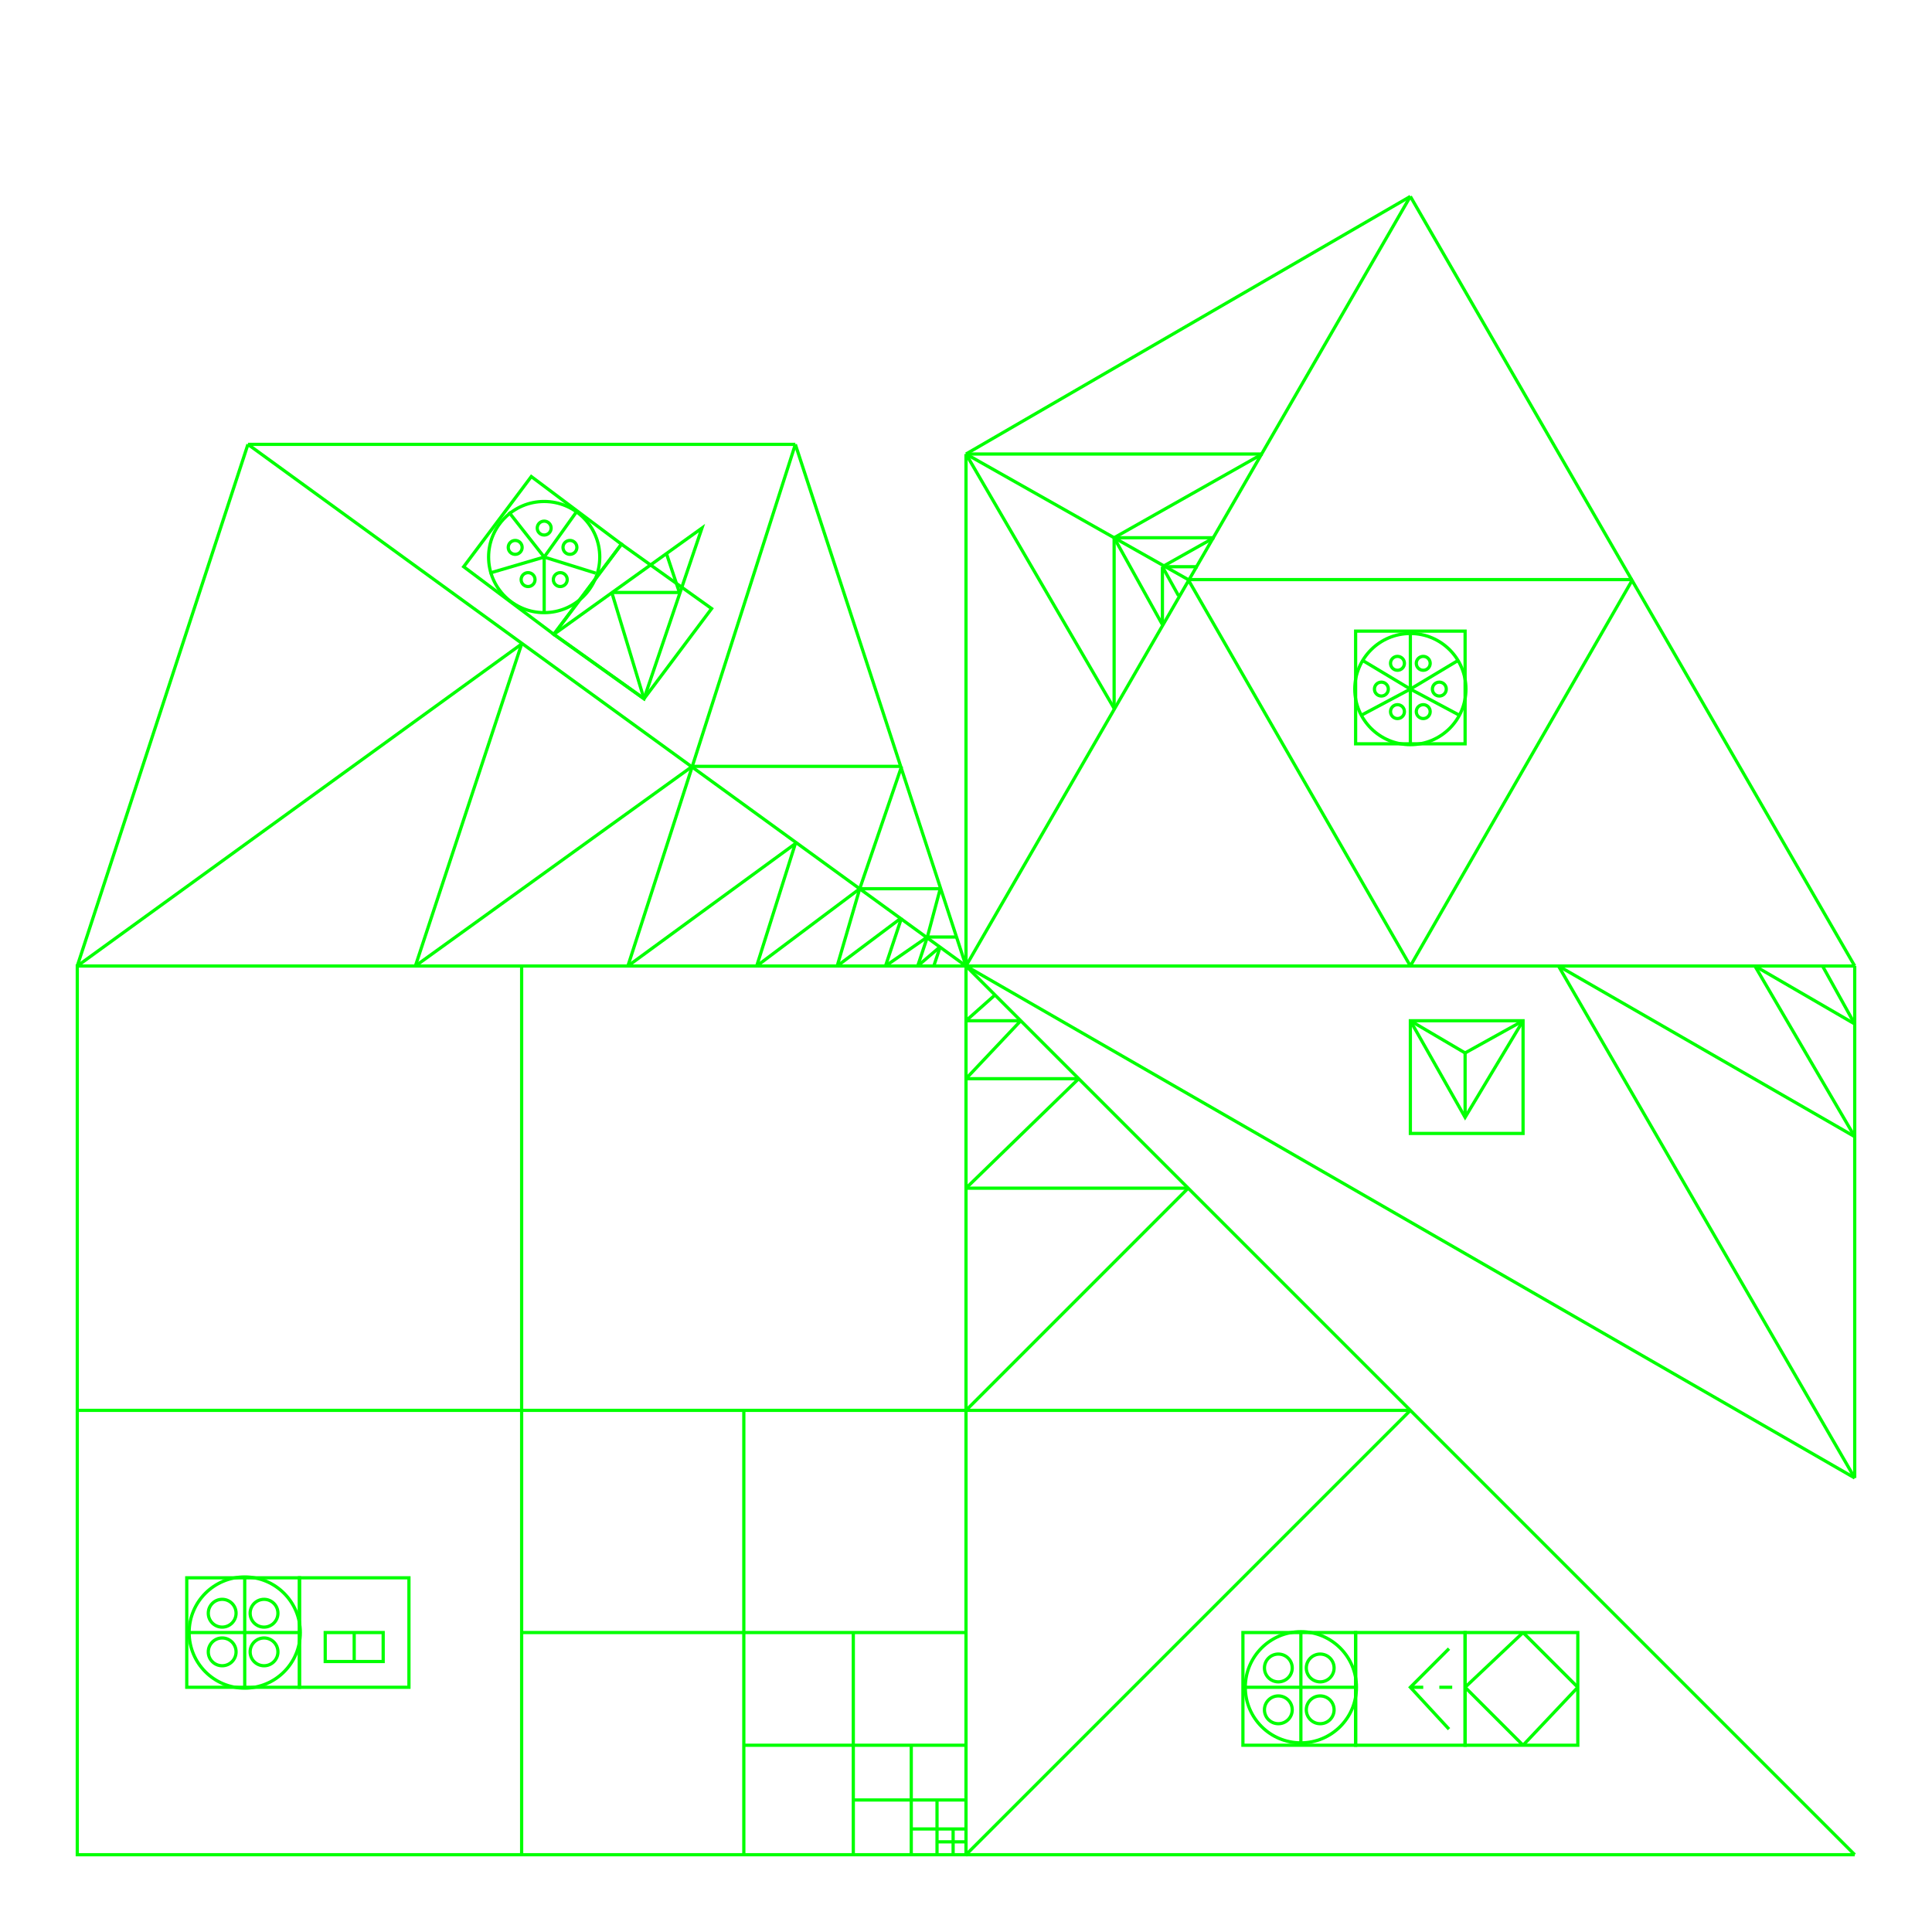 <svg width="600" height="600" viewbox = "0 0 600 600"  xmlns="http://www.w3.org/2000/svg">
<!--<json>{
  "glyph": "0230,0227,",
  "x0": 300,
  "y0": 300,
  "unit": 276.18169715144825,
  "width": 600,
  "height": 600,
  "style": {
    "color0": "#00ff00",
    "fill0": "black",
    "line0": 1,
    "color1": "black",
    "fill1": "black",
    "line1": 5,
    "color2": "red",
    "fill2": "red",
    "line2": 1,
    "color3": "#FF7900",
    "fill3": "#FF7900",
    "line3": 1,
    "color4": "yellow",
    "fill4": "yellow",
    "line4": 1,
    "color5": "green",
    "fill5": "green",
    "line5": 1,
    "color6": "blue",
    "fill6": "blue",
    "line6": 1,
    "color7": "purple",
    "fill7": "purple",
    "line7": 1
  },
  "shapes": [
    "0220:0313,0304,0336,0332,0337,0342,0336,0333,0330,0334,0337,0342,0335,0336,0331,0332,0333,0336,0332,0337,0342,0336,0333,0334,0333,0337,0342,0335,0336,0331,0336,0332,0337,0342,0336,0333,0330,0334,0337,0342,0335,0336,0331,0336,0332,0337,0342,0336,0333,0330,0334,0337,0342,0335,0336,0331,0336,0332,0337,0342,0336,0333,0330,0334,0337,0342,0335,0336,0331,0337,0337,0337,0337,0337,0336,0336,0336,0336,0336,0336,0332,0337,0342,0336,0333,0334,0333,0337,0342,0335,0336,0331,0337,0337,0337,0337,0337,0337,0332,0336,0336,0336,0330,0336,0333,0330,0337,0336,0333,0337,01304,01313,0331,0331,0333,0333,0333,0333,0333,0336,0330,0337,0337,0337,0337,",
    "01220:0333,0200,0336,0330,0332,0336,0331,0333,0337,0220,0336,0331,0333,0337,0337,0320,",
    "0221:0304,0334,0306,0336,0330,0335,0201,0335,0335,0201,0335,0335,0201,0335,0304,0335,0336,0330,0336,0331,0332,0330,0336,0333,0337,01306,0331,0331,0336,0332,0337,0337,0337,0333,0337,",
    "01221:0333,0200,0336,0330,0332,0331,0336,0333,0330,0337,0221,0336,0331,0333,0337,0337,",
    "0222:0350,0335,0310,0336,0201,0334,0334,0334,0336,0201,0335,0335,0335,0336,0201,0334,0334,0334,0336,0201,0335,0335,0335,0336,0201,0334,0334,0334,0336,0201,0335,0335,0335,0336,0201,0334,0334,0334,0336,0201,0335,0335,0335,0336,0201,0334,0334,0330,0335,0337,0337,0337,0337,0337,0337,0337,0337,0337,0331,0304,0313,0336,0330,0333,0336,0331,0336,0331,0332,0336,0332,0337,01304,01350,01310,0331,0331,0332,0332,0332,0332,0330,0332,0336,0332,0337,0337,0337,0337,",
    "01222:0333,0200,0336,0330,0332,0336,0331,0333,0337,0332,0222,0333,0336,0333,0331,0337,0337,",
    "0223:0304,0335,0330,0334,0334,0306,0350,0335,0312,0336,0313,0337,0330,0334,0334,0334,0334,0313,0336,0330,0334,0334,0334,0334,0334,0334,0330,0335,0335,0335,0335,0312,0335,0312,0336,0313,0337,0201,0335,0335,0335,0335,0335,0312,0336,0201,0334,0334,0334,0334,0334,0336,0201,0335,0335,0335,0335,0335,0336,0201,0334,0334,0334,0334,0334,0334,0335,0336,0201,0331,0335,0334,0334,0337,0330,0335,0337,0331,0334,0337,0330,0335,0337,0331,0334,0337,0330,0334,0313,0336,0312,0337,0331,0334,0334,0334,0313,0304,0313,0336,0336,0330,0333,0333,0336,0331,0332,0336,0331,0337,01312,0331,0332,0332,0332,0332,0336,0330,0337,0337,0337,0337,",
    "01223:0333,0200,0336,0336,0330,0332,0337,0223,0336,0331,0333,0337,0337,0320,",
    "0224:0304,0313,0335,0311,0305,0350,0330,0334,0334,0334,0334,0336,0330,0334,0334,0330,0335,0337,0335,0335,0335,0335,0336,0330,0335,0335,0335,0336,0201,0334,0334,0334,0336,0201,0335,0335,0335,0336,0201,0334,0334,0334,0336,0201,0335,0335,0335,0336,0201,0334,0334,0334,0336,0201,0335,0335,0335,0334,0330,0334,0337,0337,0337,0337,0337,0337,0336,0331,0334,0334,0334,0330,0335,0335,0337,0331,0335,0304,0337,0334,0313,0336,0336,0336,0333,0333,0333,0336,0330,0332,0337,0336,0336,0331,0332,0337,0337,01305,01311,0331,0332,0332,0332,0332,0336,0330,0336,0330,0332,0337,0337,0337,0337,0337,",
    "01224:0333,0200,0336,0332,0330,0224,0333,0331,0337,",
    "0225:0313,0304,0335,0305,0311,0334,0336,0330,0335,0337,0350,0335,0330,0335,0335,0335,0335,0330,0335,0335,0335,0336,0335,0201,0335,0335,0335,0335,0336,0201,0334,0334,0334,0334,0201,0335,0335,0335,0335,0336,0201,0334,0334,0334,0334,0201,0335,0335,0335,0335,0336,0201,0334,0334,0334,0334,0201,0335,0335,0335,0335,0336,0201,0334,0334,0334,0334,0201,0335,0335,0335,0335,0336,0201,0334,0334,0334,0334,0201,0335,0335,0335,0335,0336,0201,0334,0334,0334,0334,0201,0335,0335,0335,0335,0336,0201,0334,0334,0334,0337,0330,0337,0337,0337,0337,0337,0337,0337,0331,0304,0334,0313,",
    "01225:0333,0200,0336,0336,0332,0332,0330,0337,0225,0304,0333,0331,0336,0330,0337,0337,",
    "0226:0313,0304,0335,0306,0350,0312,0330,0334,0334,0334,0334,0334,0336,0330,0334,0334,0330,0331,0334,0336,0342,0334,0334,0342,0330,0334,0336,0331,0342,0335,0335,0335,0335,0342,0334,0336,0342,0334,0334,0342,0330,0334,0336,0331,0342,0335,0335,0335,0335,0342,0334,0336,0342,0334,0334,0342,0334,0337,0330,0335,0337,0331,0334,0337,0330,0335,0337,0331,0313,0336,0312,0335,0337,0342,0330,0335,0335,0335,0337,0330,0335,0335,0335,0313,0337,0304,0313,",
    "01226:0333,0200,0336,0330,0332,0332,0337,0226,0336,0331,0336,0333,0330,0333,0333,0331,0333,0337,0337,",
    "0227:0331,0220,0333,0332,0222,0333,0330,0332,0335,0335,0332,0223,0335,0335,0221,0312,0336,0331,0306,0334,0313,0337,0330,0335,0304,0335,0335,0336,0312,0337,0313,0304,0330,0335,0330,0335,0330,0335,0330,0334,0331,0335,0330,0334,0334,0350,0310,0337,0335,0330,0336,0335,0304,0335,0306,0334,0330,0335,0335,0330,0335,0335,0330,0335,0335,0304,0334,0226,0335,0306,0350,0334,0312,0336,0330,0335,0335,0330,0331,0334,0334,0331,0337,0313,0304,0332,0225,0335,0305,0334,0311,0336,0330,0335,0350,0335,0337,0304,0334,0224,0335,0305,0350,0334,0311,0336,0330,0335,0335,0335,0335,0335,0304,0305,0330,0334,0334,0311,0337,0330,0335,0335,0304,0335,0313,",
    "01227:0333,0200,0336,0330,0332,0210,0227,0211,0331,0333,0337,",
    "0230:0331,0200,0335,0201,0334,0334,0350,0335,0310,0337,0201,0335,0304,0335,0336,0201,0335,0312,0336,0201,0335,0306,0350,0335,0313,0337,0201,0334,0313,0336,0312,0337,0304,0335,0335,0306,0334,0201,0335,0335,0342,0335,0350,0335,0312,0336,0201,0334,0334,0201,0335,0335,0335,0337,0313,0304,0335,0332,0335,0305,0334,0311,0336,0201,0335,0350,0335,0337,0342,0334,0336,0201,0335,0335,0201,0335,0335,0335,0337,0313,0304,0335,",
    "01230:0333,0200,0336,0330,0332,0336,0230,0337,0331,0333,0337,",
    "0231:0350,0310,0362,0203,0335,0335,0203,0335,0335,0335,0337,0203,0363,0324,0334,0334,0334,0336,0362,0203,0335,0334,0334,0337,0203,0334,0334,0334,0334,0335,0336,0203,0334,0337,0203,0363,0335,0320,0336,0331,0335,0335,0335,0337,0362,0203,0335,0335,0335,0336,0203,0335,0335,0203,0363,0331,0304,0335,0313,",
    "01231:0333,0200,0336,0330,0332,0336,0331,0332,0336,0330,0337,0231,0331,0333,0336,0331,0337,0337,0337,",
    "0232:0336,0336,0336,0336,0336,0362,0203,0337,0203,0306,0334,0337,0203,0335,0335,0203,0203,0334,0334,0203,0203,0335,0335,0203,0203,0334,0334,0203,0203,0335,0335,0203,0203,0334,0334,0203,0335,0203,0336,0336,0203,0304,0337,0337,0337,0337,0337,0364,",
    "01232:0333,0200,0336,0330,0332,0331,0336,0330,0337,0232,0336,0330,0337,0333,0337,0331,",
    "0233:0336,0336,0362,0203,0336,0203,0334,0364,0337,0330,0335,0335,0337,0342,0336,0330,0332,0331,0337,0342,0336,0330,0334,0336,0362,0203,0337,0203,0335,0364,0335,0337,0337,0335,0335,",
    "01233:0333,0200,0336,0332,0336,0330,0337,0233,0336,0330,0333,0333,0337,0337,0331,",
    "0234:0336,0366,0330,0333,0333,0336,0331,0337,0367,0335,0335,0366,0331,0333,0333,0367,0335,0335,0337,",
    "01234:0333,0200,0336,0330,0332,0336,0331,0337,0234,0336,0330,0336,0330,0337,0337,0333,0337,0331,",
    "0235:0313,0336,0314,0336,0313,0337,0234,0234,0234,0234,0314,0337,0313,",
    "01235:0333,0200,0336,0332,0336,0330,0337,0235,0336,0330,0337,0333,0337,0331,",
    "0236:0336,0336,0336,0336,0347,0337,0337,0337,0337,",
    "01236:0333,0200,0336,0330,0332,0336,0342,0335,0342,0335,0342,0335,0342,0335,0337,0236,0331,0333,0337,",
    "0237:0246,0331,0332,0331,0246,0330,0333,0331,0331,0333,0246,0332,0330,",
    "01237:0333,0200,0336,0330,0332,0336,0237,0313,0337,0304,0313,0331,0333,0337,"
  ]
}</json>-->	<path d = "M300 576 L300 300 L24 300 L24 576 L300 576 Z" stroke = "#00ff00" stroke-width = "1" fill = "none" />    <line x1="300" y1="576" x2="576" y2="576" style="stroke:#00ff00;stroke-width:1" />
    <line x1="576" y1="576" x2="300" y2="300" style="stroke:#00ff00;stroke-width:1" />
    <line x1="300" y1="300" x2="576" y2="300" style="stroke:#00ff00;stroke-width:1" />
    <line x1="576" y1="300" x2="576" y2="459" style="stroke:#00ff00;stroke-width:1" />
    <line x1="576" y1="459" x2="300" y2="300" style="stroke:#00ff00;stroke-width:1" />
    <line x1="300" y1="300" x2="438" y2="61" style="stroke:#00ff00;stroke-width:1" />
    <line x1="438" y1="61" x2="576" y2="300" style="stroke:#00ff00;stroke-width:1" />
    <line x1="438" y1="61" x2="300" y2="141" style="stroke:#00ff00;stroke-width:1" />
    <line x1="300" y1="141" x2="300" y2="300" style="stroke:#00ff00;stroke-width:1" />
    <line x1="24" y1="300" x2="77" y2="138" style="stroke:#00ff00;stroke-width:1" />
    <line x1="77" y1="138" x2="300" y2="300" style="stroke:#00ff00;stroke-width:1" />
    <line x1="77" y1="138" x2="247" y2="138" style="stroke:#00ff00;stroke-width:1" />
    <line x1="247" y1="138" x2="300" y2="300" style="stroke:#00ff00;stroke-width:1" />
    <line x1="162" y1="576" x2="162" y2="300" style="stroke:#00ff00;stroke-width:1" />
    <line x1="300" y1="438" x2="24" y2="438" style="stroke:#00ff00;stroke-width:1" />
    <line x1="231" y1="576" x2="231" y2="438" style="stroke:#00ff00;stroke-width:1" />
    <line x1="300" y1="507" x2="162" y2="507" style="stroke:#00ff00;stroke-width:1" />
    <line x1="265" y1="576" x2="265" y2="507" style="stroke:#00ff00;stroke-width:1" />
    <line x1="300" y1="542" x2="231" y2="542" style="stroke:#00ff00;stroke-width:1" />
    <line x1="283" y1="576" x2="283" y2="542" style="stroke:#00ff00;stroke-width:1" />
    <line x1="300" y1="559" x2="265" y2="559" style="stroke:#00ff00;stroke-width:1" />
    <line x1="291" y1="576" x2="291" y2="559" style="stroke:#00ff00;stroke-width:1" />
    <line x1="300" y1="568" x2="283" y2="568" style="stroke:#00ff00;stroke-width:1" />
    <line x1="296" y1="576" x2="296" y2="568" style="stroke:#00ff00;stroke-width:1" />
    <line x1="300" y1="572" x2="291" y2="572" style="stroke:#00ff00;stroke-width:1" />
	<path d = "M93 524 L93 490 L58 490 L58 524 L93 524 Z" stroke = "#00ff00" stroke-width = "1" fill = "none" /><circle cx="76" cy = "507" r = "17.261" stroke = "#00ff00" stroke-width = "1" fill = "none" />
    <line x1="76" y1="507" x2="76" y2="490" style="stroke:#00ff00;stroke-width:1" />
    <line x1="76" y1="507" x2="93" y2="507" style="stroke:#00ff00;stroke-width:1" />
    <line x1="76" y1="507" x2="76" y2="524" style="stroke:#00ff00;stroke-width:1" />
    <line x1="76" y1="507" x2="58" y2="507" style="stroke:#00ff00;stroke-width:1" />
<circle cx="69" cy = "501" r = "4.315" stroke = "#00ff00" stroke-width = "1" fill = "none" />
<circle cx="82" cy = "501" r = "4.315" stroke = "#00ff00" stroke-width = "1" fill = "none" />
<circle cx="82" cy = "513" r = "4.315" stroke = "#00ff00" stroke-width = "1" fill = "none" />
<circle cx="69" cy = "513" r = "4.315" stroke = "#00ff00" stroke-width = "1" fill = "none" />
	<path d = "M127 524 L127 490 L93 490 L93 524 L127 524 Z" stroke = "#00ff00" stroke-width = "1" fill = "none" />	<path d = "M119 516 L119 507 L110 507 L101 507 L101 516 L110 516 L119 516 Z" stroke = "#00ff00" stroke-width = "1" fill = "none" />    <line x1="110" y1="516" x2="110" y2="507" style="stroke:#00ff00;stroke-width:1" />
    <line x1="300" y1="576" x2="438" y2="438" style="stroke:#00ff00;stroke-width:1" />
    <line x1="438" y1="438" x2="300" y2="438" style="stroke:#00ff00;stroke-width:1" />
    <line x1="300" y1="438" x2="369" y2="369" style="stroke:#00ff00;stroke-width:1" />
    <line x1="369" y1="369" x2="300" y2="369" style="stroke:#00ff00;stroke-width:1" />
    <line x1="300" y1="369" x2="335" y2="335" style="stroke:#00ff00;stroke-width:1" />
    <line x1="335" y1="335" x2="300" y2="335" style="stroke:#00ff00;stroke-width:1" />
    <line x1="300" y1="335" x2="317" y2="317" style="stroke:#00ff00;stroke-width:1" />
    <line x1="317" y1="317" x2="300" y2="317" style="stroke:#00ff00;stroke-width:1" />
    <line x1="300" y1="317" x2="309" y2="309" style="stroke:#00ff00;stroke-width:1" />
	<path d = "M421 542 L421 507 L386 507 L386 542 L421 542 Z" stroke = "#00ff00" stroke-width = "1" fill = "none" /><circle cx="404" cy = "524" r = "17.261" stroke = "#00ff00" stroke-width = "1" fill = "none" />
    <line x1="404" y1="524" x2="404" y2="507" style="stroke:#00ff00;stroke-width:1" />
    <line x1="404" y1="524" x2="421" y2="524" style="stroke:#00ff00;stroke-width:1" />
    <line x1="404" y1="524" x2="404" y2="542" style="stroke:#00ff00;stroke-width:1" />
    <line x1="404" y1="524" x2="386" y2="524" style="stroke:#00ff00;stroke-width:1" />
<circle cx="397" cy = "518" r = "4.315" stroke = "#00ff00" stroke-width = "1" fill = "none" />
<circle cx="410" cy = "518" r = "4.315" stroke = "#00ff00" stroke-width = "1" fill = "none" />
<circle cx="410" cy = "531" r = "4.315" stroke = "#00ff00" stroke-width = "1" fill = "none" />
<circle cx="397" cy = "531" r = "4.315" stroke = "#00ff00" stroke-width = "1" fill = "none" />
	<path d = "M455 542 L455 507 L421 507 L421 542 L455 542 Z" stroke = "#00ff00" stroke-width = "1" fill = "none" />	<path d = "M450 512 L438 524 L450 537 " stroke = "#00ff00" stroke-width = "1" fill = "none" />    <line x1="438" y1="524" x2="442" y2="524" style="stroke:#00ff00;stroke-width:1" />
    <line x1="447" y1="524" x2="451" y2="524" style="stroke:#00ff00;stroke-width:1" />
	<path d = "M490 542 L490 507 L455 507 L455 542 L490 542 Z" stroke = "#00ff00" stroke-width = "1" fill = "none" />    <line x1="473" y1="542" x2="490" y2="524" style="stroke:#00ff00;stroke-width:1" />
    <line x1="490" y1="524" x2="473" y2="507" style="stroke:#00ff00;stroke-width:1" />
    <line x1="473" y1="507" x2="455" y2="524" style="stroke:#00ff00;stroke-width:1" />
    <line x1="455" y1="524" x2="473" y2="542" style="stroke:#00ff00;stroke-width:1" />
    <line x1="576" y1="459" x2="484" y2="300" style="stroke:#00ff00;stroke-width:1" />
    <line x1="484" y1="300" x2="576" y2="353" style="stroke:#00ff00;stroke-width:1" />
    <line x1="576" y1="353" x2="545" y2="300" style="stroke:#00ff00;stroke-width:1" />
    <line x1="545" y1="300" x2="576" y2="318" style="stroke:#00ff00;stroke-width:1" />
    <line x1="576" y1="318" x2="566" y2="300" style="stroke:#00ff00;stroke-width:1" />
	<path d = "M438 317 L438 352 L473 352 L473 317 L438 317 Z" stroke = "#00ff00" stroke-width = "1" fill = "none" />	<path d = "M438 317 L455 347 L473 317 " stroke = "#00ff00" stroke-width = "1" fill = "none" />    <line x1="455" y1="327" x2="455" y2="347" style="stroke:#00ff00;stroke-width:1" />
    <line x1="455" y1="327" x2="438" y2="317" style="stroke:#00ff00;stroke-width:1" />
    <line x1="455" y1="327" x2="473" y2="317" style="stroke:#00ff00;stroke-width:1" />
    <line x1="438" y1="300" x2="369" y2="180" style="stroke:#00ff00;stroke-width:1" />
    <line x1="369" y1="180" x2="507" y2="180" style="stroke:#00ff00;stroke-width:1" />
    <line x1="507" y1="180" x2="438" y2="300" style="stroke:#00ff00;stroke-width:1" />
	<path d = "M455 231 L455 196 L421 196 L421 231 L455 231 Z" stroke = "#00ff00" stroke-width = "1" fill = "none" />    <line x1="438" y1="214" x2="438" y2="196" style="stroke:#00ff00;stroke-width:1" />
    <line x1="438" y1="214" x2="453" y2="205" style="stroke:#00ff00;stroke-width:1" />
    <line x1="438" y1="214" x2="453" y2="222" style="stroke:#00ff00;stroke-width:1" />
    <line x1="438" y1="214" x2="438" y2="231" style="stroke:#00ff00;stroke-width:1" />
    <line x1="438" y1="214" x2="423" y2="222" style="stroke:#00ff00;stroke-width:1" />
<circle cx="438" cy = "214" r = "17.261" stroke = "#00ff00" stroke-width = "1" fill = "none" />
<circle cx="434" cy = "206" r = "2.158" stroke = "#00ff00" stroke-width = "1" fill = "none" />
<circle cx="442" cy = "206" r = "2.158" stroke = "#00ff00" stroke-width = "1" fill = "none" />
<circle cx="447" cy = "214" r = "2.158" stroke = "#00ff00" stroke-width = "1" fill = "none" />
<circle cx="442" cy = "221" r = "2.158" stroke = "#00ff00" stroke-width = "1" fill = "none" />
<circle cx="434" cy = "221" r = "2.158" stroke = "#00ff00" stroke-width = "1" fill = "none" />
    <line x1="438" y1="214" x2="423" y2="205" style="stroke:#00ff00;stroke-width:1" />
<circle cx="429" cy = "214" r = "2.158" stroke = "#00ff00" stroke-width = "1" fill = "none" />
    <line x1="300" y1="141" x2="346" y2="220" style="stroke:#00ff00;stroke-width:1" />
    <line x1="300" y1="141" x2="392" y2="141" style="stroke:#00ff00;stroke-width:1" />
    <line x1="346" y1="167" x2="392" y2="141" style="stroke:#00ff00;stroke-width:1" />
    <line x1="346" y1="167" x2="346" y2="220" style="stroke:#00ff00;stroke-width:1" />
    <line x1="346" y1="167" x2="361" y2="194" style="stroke:#00ff00;stroke-width:1" />
    <line x1="346" y1="167" x2="377" y2="167" style="stroke:#00ff00;stroke-width:1" />
    <line x1="361" y1="176" x2="377" y2="167" style="stroke:#00ff00;stroke-width:1" />
    <line x1="361" y1="176" x2="361" y2="194" style="stroke:#00ff00;stroke-width:1" />
    <line x1="361" y1="176" x2="366" y2="185" style="stroke:#00ff00;stroke-width:1" />
    <line x1="361" y1="176" x2="372" y2="176" style="stroke:#00ff00;stroke-width:1" />
    <line x1="300" y1="141" x2="369" y2="180" style="stroke:#00ff00;stroke-width:1" />
    <line x1="24" y1="300" x2="162" y2="200" style="stroke:#00ff00;stroke-width:1" />
    <line x1="162" y1="200" x2="129" y2="300" style="stroke:#00ff00;stroke-width:1" />
    <line x1="129" y1="300" x2="215" y2="238" style="stroke:#00ff00;stroke-width:1" />
    <line x1="215" y1="238" x2="195" y2="300" style="stroke:#00ff00;stroke-width:1" />
    <line x1="195" y1="300" x2="247" y2="262" style="stroke:#00ff00;stroke-width:1" />
    <line x1="247" y1="262" x2="235" y2="300" style="stroke:#00ff00;stroke-width:1" />
    <line x1="235" y1="300" x2="267" y2="276" style="stroke:#00ff00;stroke-width:1" />
    <line x1="267" y1="276" x2="260" y2="300" style="stroke:#00ff00;stroke-width:1" />
    <line x1="260" y1="300" x2="280" y2="285" style="stroke:#00ff00;stroke-width:1" />
    <line x1="280" y1="285" x2="275" y2="300" style="stroke:#00ff00;stroke-width:1" />
    <line x1="275" y1="300" x2="288" y2="291" style="stroke:#00ff00;stroke-width:1" />
    <line x1="288" y1="291" x2="285" y2="300" style="stroke:#00ff00;stroke-width:1" />
    <line x1="285" y1="300" x2="292" y2="294" style="stroke:#00ff00;stroke-width:1" />
    <line x1="292" y1="294" x2="290" y2="300" style="stroke:#00ff00;stroke-width:1" />
    <line x1="247" y1="138" x2="215" y2="238" style="stroke:#00ff00;stroke-width:1" />
    <line x1="215" y1="238" x2="280" y2="238" style="stroke:#00ff00;stroke-width:1" />
    <line x1="280" y1="238" x2="267" y2="276" style="stroke:#00ff00;stroke-width:1" />
    <line x1="267" y1="276" x2="292" y2="276" style="stroke:#00ff00;stroke-width:1" />
    <line x1="292" y1="276" x2="288" y2="291" style="stroke:#00ff00;stroke-width:1" />
    <line x1="288" y1="291" x2="297" y2="291" style="stroke:#00ff00;stroke-width:1" />
	<path d = "M172 197 L193 169 L165 148 L144 176 L172 197 Z" stroke = "#00ff00" stroke-width = "1" fill = "none" />    <line x1="169" y1="173" x2="179" y2="159" style="stroke:#00ff00;stroke-width:1" />
    <line x1="169" y1="173" x2="185" y2="178" style="stroke:#00ff00;stroke-width:1" />
    <line x1="169" y1="173" x2="169" y2="190" style="stroke:#00ff00;stroke-width:1" />
    <line x1="169" y1="173" x2="152" y2="178" style="stroke:#00ff00;stroke-width:1" />
    <line x1="169" y1="173" x2="158" y2="159" style="stroke:#00ff00;stroke-width:1" />
<circle cx="169" cy = "173" r = "17.261" stroke = "#00ff00" stroke-width = "1" fill = "none" />
<circle cx="177" cy = "170" r = "2.158" stroke = "#00ff00" stroke-width = "1" fill = "none" />
<circle cx="174" cy = "180" r = "2.158" stroke = "#00ff00" stroke-width = "1" fill = "none" />
<circle cx="164" cy = "180" r = "2.158" stroke = "#00ff00" stroke-width = "1" fill = "none" />
<circle cx="160" cy = "170" r = "2.158" stroke = "#00ff00" stroke-width = "1" fill = "none" />
<circle cx="169" cy = "164" r = "2.158" stroke = "#00ff00" stroke-width = "1" fill = "none" />
	<path d = "M200 217 L221 189 L193 169 L172 197 L200 217 Z" stroke = "#00ff00" stroke-width = "1" fill = "none" />	<path d = "M200 217 L218 164 L172 197 L200 217 Z" stroke = "#00ff00" stroke-width = "1" fill = "none" />    <line x1="200" y1="217" x2="190" y2="184" style="stroke:#00ff00;stroke-width:1" />
    <line x1="190" y1="184" x2="211" y2="184" style="stroke:#00ff00;stroke-width:1" />
    <line x1="211" y1="184" x2="207" y2="172" style="stroke:#00ff00;stroke-width:1" />
</svg>